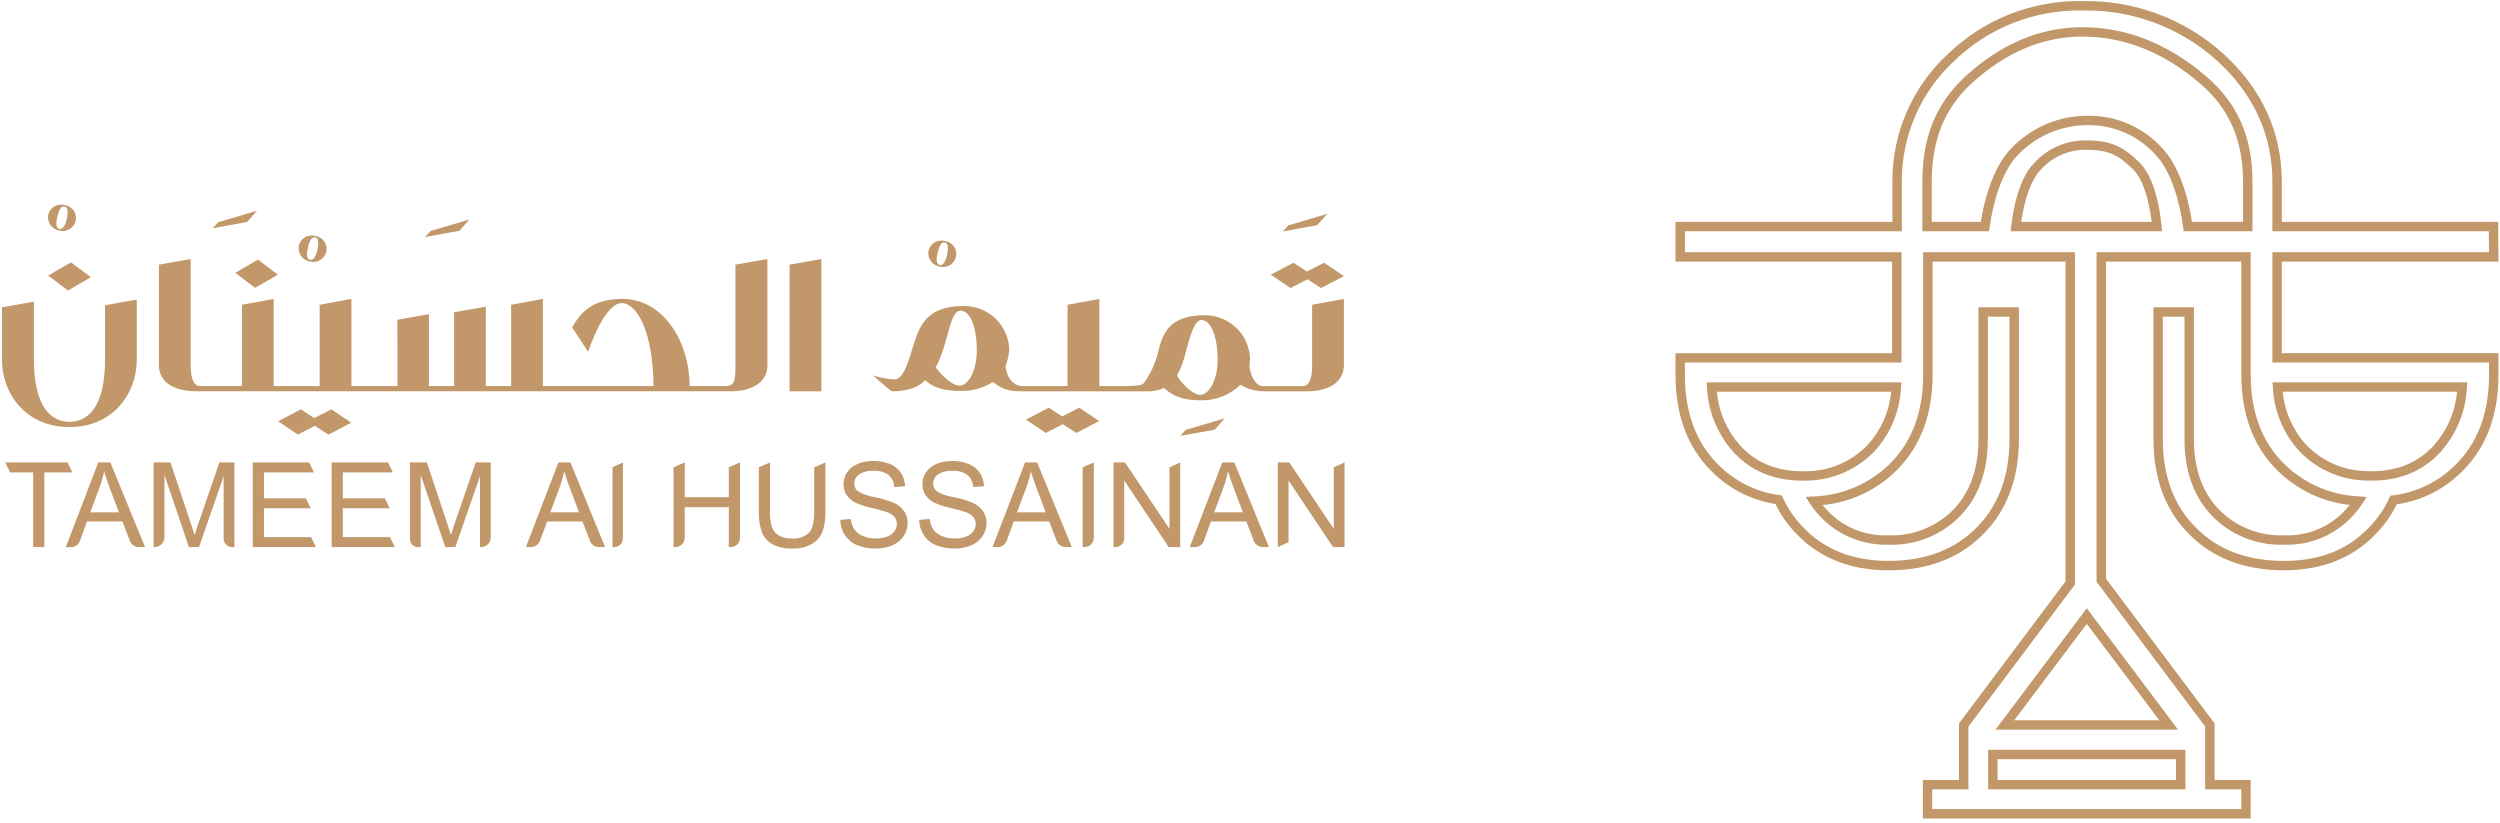 <svg width="422" height="139" viewBox="0 0 422 139" fill="none" xmlns="http://www.w3.org/2000/svg">
<path fill-rule="evenodd" clip-rule="evenodd" d="M379.92 138.154H324.58V131.648H330.68V122.113L348.66 98.138V44.155H326.22V63.292C326.22 69.945 324.2 75.337 320.22 79.32C316.854 82.708 312.405 84.807 307.65 85.25C307.83 85.468 308.02 85.684 308.21 85.896C309.526 87.38 311.158 88.551 312.985 89.323C314.812 90.096 316.788 90.45 318.77 90.36C320.829 90.438 322.882 90.079 324.793 89.308C326.704 88.537 328.431 87.371 329.86 85.886C332.58 82.996 333.96 79.034 333.96 74.112V51.864H340.79V74.112C340.79 80.77 338.77 86.163 334.8 90.14C330.82 94.204 325.42 96.267 318.77 96.267C312.36 96.267 307.14 94.201 303.25 90.127C301.798 88.65 300.598 86.945 299.7 85.078C295.492 84.419 291.618 82.391 288.68 79.307C284.79 75.338 282.82 69.947 282.82 63.292V59.618H319.39V44.155H282.82V37.455H319.44V30.736C319.404 26.664 320.225 22.629 321.85 18.895C323.474 15.161 325.866 11.81 328.87 9.06C334.936 3.222 343.072 0.031 351.49 0.189C360.255 0.008 368.758 3.174 375.27 9.043C381.84 15.027 385.17 22.324 385.17 30.736V37.455H421.69L421.74 44.155H385.17V59.614H421.61H421.74V63.288C421.74 69.943 419.76 75.333 415.87 79.31C412.863 82.461 408.882 84.507 404.57 85.121C403.671 86.97 402.479 88.661 401.04 90.129C397.15 94.197 391.93 96.263 385.52 96.263C378.86 96.263 373.47 94.2 369.49 90.129C365.52 86.153 363.5 80.76 363.5 74.108V51.864H370.33V74.112C370.33 79.037 371.71 82.998 374.44 85.885C375.866 87.372 377.59 88.539 379.5 89.311C381.41 90.082 383.462 90.44 385.52 90.36C387.499 90.451 389.474 90.097 391.299 89.326C393.125 88.555 394.755 87.386 396.07 85.904C396.27 85.685 396.47 85.46 396.65 85.227C391.985 84.733 387.633 82.644 384.33 79.313C380.36 75.338 378.34 69.945 378.34 63.292V44.155H355.49V97.678L356.38 98.865L373.82 122.113V131.648H379.92V138.154ZM326.16 136.568H378.34V133.234H372.23V122.642L353.9 98.206V42.568H379.92V63.292C379.92 69.509 381.79 74.524 385.46 78.199C388.849 81.58 393.378 83.573 398.16 83.789L399.5 83.889L398.76 85.01C398.312 85.702 397.807 86.355 397.25 86.962C395.781 88.604 393.968 89.901 391.941 90.762C389.913 91.623 387.721 92.026 385.52 91.943C383.246 92.027 380.98 91.627 378.872 90.77C376.763 89.913 374.861 88.618 373.29 86.971C370.27 83.781 368.74 79.453 368.74 74.109V53.45H365.08V74.112C365.08 80.328 366.95 85.344 370.62 89.018C374.29 92.778 379.3 94.681 385.52 94.681C391.56 94.681 396.26 92.833 399.89 89.031C401.312 87.589 402.472 85.912 403.32 84.073L403.5 83.679L403.93 83.618C408.046 83.116 411.861 81.206 414.73 78.212C418.33 74.535 420.15 69.518 420.15 63.292V61.2H383.58V42.568H420.14L420.11 39.038H383.58V30.733C383.58 22.786 380.43 15.883 374.21 10.216C367.986 4.614 359.862 1.595 351.49 1.772C343.483 1.618 335.741 4.651 329.97 10.204C327.124 12.808 324.858 15.982 323.318 19.518C321.778 23.055 320.998 26.876 321.03 30.733V39.038H284.41V42.568H320.98V61.2H284.41V63.291C284.41 69.517 286.23 74.534 289.82 78.204C292.622 81.139 296.339 83.034 300.36 83.577L300.78 83.641L300.96 84.032C301.799 85.885 302.961 87.575 304.39 89.022C307.98 92.779 312.81 94.68 318.77 94.68C324.98 94.68 330 92.78 333.67 89.023C337.34 85.348 339.2 80.333 339.2 74.111V53.45H335.55V74.112C335.55 79.452 334.02 83.78 331.01 86.974C329.437 88.62 327.533 89.915 325.423 90.772C323.313 91.629 321.046 92.029 318.77 91.946C316.154 92.021 313.563 91.424 311.245 90.21C308.927 88.997 306.959 87.208 305.53 85.016L304.81 83.886L306.15 83.796C311.015 83.637 315.64 81.639 319.09 78.205C322.77 74.524 324.63 69.505 324.63 63.292V42.568H350.25V98.668L332.27 122.643V133.235H326.16V136.569V136.568ZM368.9 133.234H335.6V126.568H368.9V133.234ZM337.19 131.648H367.31V128.154H337.19V131.648ZM367.66 123.171H336.83L352.25 102.671L367.66 123.171ZM340 121.585H364.49L352.25 105.307L350.09 108.175L340 121.585ZM400.37 81.127C400.25 81.127 400.13 81.127 400.01 81.118C397.795 81.157 395.596 80.737 393.552 79.884C391.507 79.032 389.661 77.766 388.13 76.165C385.431 73.203 383.851 69.392 383.66 65.39L383.6 64.534H416.48L416.41 65.388C416.237 69.363 414.713 73.16 412.09 76.151C410.413 78.059 408.26 79.488 405.85 80.291C404.08 80.861 402.23 81.143 400.37 81.127ZM385.33 66.12C385.634 69.456 387.021 72.601 389.28 75.074C390.67 76.52 392.345 77.663 394.198 78.431C396.052 79.198 398.044 79.573 400.05 79.532H400.1C400.19 79.538 400.28 79.538 400.37 79.538C402.06 79.554 403.741 79.299 405.35 78.782C407.497 78.064 409.416 76.789 410.91 75.088L410.92 75.081C413.122 72.579 414.465 69.438 414.75 66.117H385.33V66.12ZM304.25 81.127H304.19C302.22 81.146 300.262 80.828 298.4 80.185C296.107 79.369 294.061 77.978 292.46 76.145C289.839 73.155 288.315 69.361 288.14 65.388L288.08 64.534H320.96L320.89 65.39C320.7 69.39 319.123 73.2 316.43 76.163C314.86 77.796 312.965 79.082 310.867 79.937C308.769 80.792 306.515 81.198 304.25 81.127ZM289.81 66.12C290.095 69.441 291.437 72.582 293.64 75.084C295.068 76.721 296.893 77.963 298.94 78.69C300.628 79.272 302.404 79.56 304.19 79.541H304.25C306.3 79.621 308.344 79.264 310.246 78.493C312.147 77.723 313.863 76.557 315.28 75.073C317.533 72.596 318.92 69.454 319.23 66.12H289.81ZM380.22 39.038H368.61L368.52 38.347C367.99 34.303 366.53 29.007 363.99 26.27C362.555 24.64 360.786 23.338 358.804 22.45C356.822 21.562 354.672 21.11 352.5 21.124C350.253 21.106 348.027 21.555 345.963 22.443C343.899 23.331 342.042 24.639 340.51 26.283C337.9 29.014 336.39 34.308 335.85 38.35L335.75 39.038H324.49V30.733C324.49 23.093 326.82 17.409 331.81 12.846C337.81 7.368 344.43 4.591 351.49 4.591C358.93 4.591 365.95 7.363 372.34 12.829C377.71 17.422 380.22 23.111 380.22 30.729V39.034V39.038ZM370 37.452H378.63V30.733C378.63 23.61 376.3 18.304 371.3 14.033C365.21 8.819 358.54 6.175 351.49 6.175C344.84 6.175 338.58 8.813 332.88 14.016C328.24 18.256 326.08 23.568 326.08 30.731V37.45H334.37C335.18 32.183 337.03 27.631 339.37 25.18C341.047 23.38 343.081 21.948 345.341 20.976C347.602 20.005 350.04 19.514 352.5 19.536C354.89 19.517 357.257 20.012 359.439 20.987C361.622 21.963 363.569 23.396 365.15 25.189C367.42 27.642 369.21 32.19 370 37.452ZM364.97 39.038H339.39L339.5 38.153C339.83 35.295 340.77 30.112 343.38 27.509C344.526 26.243 345.938 25.246 347.515 24.589C349.091 23.932 350.794 23.632 352.5 23.709C356.61 23.709 358.81 25.101 361.22 27.509C363.72 30.009 364.59 35.26 364.88 38.165L364.97 39.038ZM341.18 37.452H363.2C362.86 34.683 362.03 30.57 360.1 28.63C357.89 26.421 356.1 25.299 352.5 25.299C351.003 25.223 349.507 25.482 348.123 26.059C346.739 26.635 345.501 27.514 344.5 28.63C342.96 30.174 341.76 33.361 341.18 37.452Z" fill="url(#paint0_linear_17_3)"/>
<path fill-rule="evenodd" clip-rule="evenodd" d="M71.73 40.013L72.68 38.989L79.24 37.049L77.55 38.954L71.73 40.013Z" fill="url(#paint1_linear_17_3)"/>
<path fill-rule="evenodd" clip-rule="evenodd" d="M199.22 73.583L200.17 72.56L206.73 70.619L205.04 72.525L199.22 73.583Z" fill="url(#paint2_linear_17_3)"/>
<path fill-rule="evenodd" clip-rule="evenodd" d="M10.01 38.924C10.297 39.003 10.597 39.023 10.893 38.984C11.188 38.944 11.472 38.846 11.729 38.695C11.985 38.543 12.209 38.342 12.386 38.103C12.563 37.863 12.69 37.59 12.76 37.301C12.832 37.006 12.841 36.699 12.788 36.4C12.735 36.101 12.62 35.816 12.45 35.564C12.281 35.312 12.061 35.097 11.804 34.935C11.548 34.772 11.26 34.664 10.96 34.619C10.668 34.533 10.362 34.507 10.06 34.543C9.758 34.579 9.466 34.676 9.203 34.828C8.939 34.979 8.709 35.183 8.527 35.426C8.344 35.669 8.212 35.947 8.14 36.242C8.083 36.541 8.086 36.849 8.15 37.147C8.213 37.445 8.335 37.727 8.51 37.977C8.684 38.227 8.907 38.44 9.164 38.602C9.422 38.765 9.709 38.874 10.01 38.924ZM9.69 36.56C9.94 35.325 10.36 34.725 10.93 34.866C11.42 34.937 11.53 35.713 11.28 36.948C11 38.148 10.57 38.748 10.05 38.641C9.48 38.535 9.38 37.8 9.69 36.56Z" fill="url(#paint3_linear_17_3)"/>
<path fill-rule="evenodd" clip-rule="evenodd" d="M8.13 46.505L11.48 49.045L15.33 46.787L11.98 44.287L8.13 46.505Z" fill="url(#paint4_linear_17_3)"/>
<path fill-rule="evenodd" clip-rule="evenodd" d="M17.73 60.724C17.73 68.91 14.69 71.203 11.73 71.203C8.77 71.203 5.73 68.91 5.73 60.724V50.915L0.33 51.868V60.724C0.33 66.263 4.18 72.085 11.73 72.085C19.24 72.085 23.09 66.263 23.09 60.724V50.562L17.73 51.515V60.724Z" fill="url(#paint5_linear_17_3)"/>
<path fill-rule="evenodd" clip-rule="evenodd" d="M43.39 35.567L36.83 37.508L35.88 38.531L41.7 37.472L43.39 35.567Z" fill="url(#paint6_linear_17_3)"/>
<path fill-rule="evenodd" clip-rule="evenodd" d="M43.06 48.587L46.91 46.364L43.55 43.823L39.71 46.046L43.06 48.587Z" fill="url(#paint7_linear_17_3)"/>
<path fill-rule="evenodd" clip-rule="evenodd" d="M52.31 44.137C52.598 44.216 52.899 44.236 53.194 44.197C53.49 44.158 53.775 44.06 54.033 43.908C54.29 43.757 54.514 43.556 54.693 43.316C54.871 43.077 54.999 42.804 55.07 42.514C55.14 42.219 55.148 41.912 55.094 41.614C55.04 41.315 54.925 41.031 54.756 40.779C54.587 40.528 54.368 40.313 54.112 40.15C53.856 39.987 53.57 39.879 53.27 39.832C52.977 39.745 52.67 39.719 52.368 39.754C52.065 39.79 51.772 39.886 51.508 40.038C51.243 40.19 51.012 40.393 50.828 40.637C50.645 40.88 50.513 41.159 50.44 41.455C50.384 41.754 50.388 42.061 50.452 42.359C50.516 42.656 50.639 42.938 50.813 43.188C50.987 43.438 51.209 43.65 51.466 43.813C51.723 43.976 52.01 44.086 52.31 44.137ZM52 41.773C52.24 40.538 52.67 39.938 53.23 40.079C53.73 40.15 53.83 40.926 53.58 42.161C53.3 43.361 52.88 43.961 52.35 43.854C51.78 43.749 51.68 43.008 52 41.773Z" fill="url(#paint8_linear_17_3)"/>
<path fill-rule="evenodd" clip-rule="evenodd" d="M53.04 70.577L50.79 69.095L46.94 71.106L50.29 73.364L53.15 71.882L55.44 73.364L59.29 71.353L55.94 69.095L53.04 70.577Z" fill="url(#paint9_linear_17_3)"/>
<path fill-rule="evenodd" clip-rule="evenodd" d="M124.14 61.641C124.14 63.829 124.14 65.17 122.55 65.17H116.41C116.41 57.795 112.07 50.457 105.02 50.457C99.94 50.457 97.99 52.785 96.58 55.257L99.27 59.385C100.71 55.185 102.9 51.164 104.91 51.164C107.56 51.164 110.24 56.064 110.31 65.172H91.64V50.457L86.28 51.444V65.17H82.01V51.762L76.65 52.715V65.17H72.41V53.032L67.05 53.985C67.09 54.867 67.09 55.114 67.09 65.17H59.32V50.457L53.96 51.444V65.17H46.2V50.457L40.84 51.444V65.17H33.82C32.65 65.17 32.19 63.829 32.19 61.641V43.718L26.83 44.67V61.641C26.83 64.416 29.2 65.956 32.76 66.041V66.05H123.29C127 66.05 129.54 64.497 129.54 61.639V43.718L124.14 44.67V61.641Z" fill="url(#paint10_linear_17_3)"/>
<path fill-rule="evenodd" clip-rule="evenodd" d="M133.28 66.052H138.64V43.718L133.28 44.67V66.052Z" fill="url(#paint11_linear_17_3)"/>
<path fill-rule="evenodd" clip-rule="evenodd" d="M158.6 45C158.888 45.079 159.189 45.1 159.485 45.06C159.781 45.021 160.066 44.923 160.323 44.772C160.58 44.62 160.805 44.419 160.983 44.179C161.161 43.94 161.289 43.667 161.36 43.377C161.43 43.082 161.438 42.776 161.384 42.477C161.33 42.179 161.215 41.895 161.046 41.643C160.877 41.391 160.657 41.177 160.402 41.014C160.146 40.851 159.86 40.743 159.56 40.696C159.268 40.609 158.961 40.583 158.658 40.618C158.355 40.654 158.062 40.75 157.798 40.902C157.533 41.054 157.302 41.257 157.119 41.501C156.935 41.745 156.803 42.023 156.73 42.319C156.674 42.618 156.678 42.925 156.742 43.223C156.806 43.52 156.929 43.802 157.103 44.052C157.277 44.301 157.499 44.514 157.756 44.676C158.013 44.839 158.3 44.949 158.6 45ZM158.29 42.636C158.53 41.401 158.96 40.802 159.52 40.943C160.02 41.013 160.12 41.79 159.87 43.024C159.59 44.224 159.17 44.824 158.64 44.718C158.07 44.615 157.97 43.874 158.29 42.639V42.636Z" fill="url(#paint12_linear_17_3)"/>
<path fill-rule="evenodd" clip-rule="evenodd" d="M179.29 70.3L177.03 68.818L173.18 70.829L176.53 73.087L179.39 71.605L181.69 73.087L185.53 71.076L182.18 68.818L179.29 70.3Z" fill="url(#paint13_linear_17_3)"/>
<path fill-rule="evenodd" clip-rule="evenodd" d="M224.04 36.1L217.48 38.04L216.53 39.063L222.35 38.005L224.04 36.1Z" fill="url(#paint14_linear_17_3)"/>
<path fill-rule="evenodd" clip-rule="evenodd" d="M221.49 61.641C221.49 63.829 221.03 65.099 220 65.17H213.16C211.99 65.17 211.11 63.546 210.9 61.782C210.961 61.373 210.998 60.961 211.01 60.547C210.942 58.567 210.103 56.691 208.672 55.321C207.241 53.95 205.332 53.192 203.35 53.209C197.18 53.209 196.19 56.49 195.45 59.595C194.983 61.456 194.154 63.206 193.01 64.746C192.55 65.205 190.22 65.134 190.15 65.17H185.57V50.457L180.2 51.444V65.17H172.69C170.89 65.17 169.9 63.546 169.72 61.818C170.088 60.919 170.305 59.965 170.36 58.995C170.297 56.988 169.44 55.089 167.977 53.713C166.515 52.337 164.567 51.597 162.56 51.656C156.21 51.656 155.12 55.29 154.09 58.607C153.21 61.465 152.44 64.041 150.95 64.041C149.7 63.979 148.464 63.742 147.28 63.335C147.46 63.335 148.87 64.852 150.53 66.052C153.71 66.052 155.22 65.134 156.18 64.182C157.27 65.17 158.89 65.982 161.82 65.982C163.862 66.104 165.89 65.572 167.61 64.465C168.855 65.549 170.471 66.112 172.12 66.036V66.053H193.12C194.276 66.14 195.435 65.946 196.5 65.488C197.6 66.546 199.26 67.57 202.47 67.57C203.739 67.627 205.006 67.425 206.194 66.976C207.382 66.527 208.466 65.841 209.38 64.959C210.597 65.686 211.992 66.06 213.41 66.04V66.053H220.6C224.31 66.053 226.85 64.5 226.85 61.642V50.457L221.49 51.444V61.644V61.641ZM161.96 65.099C160.66 65.099 158.79 63.194 157.94 61.999C160.2 57.941 160.2 52.437 162.17 52.437C163.97 52.508 164.89 55.719 164.89 59.176C164.89 62.453 163.51 65.1 161.96 65.1V65.099ZM202.57 66.651C201.37 66.651 199.19 64.534 198.69 63.37C199.364 62.115 199.862 60.774 200.17 59.383C200.88 56.702 201.62 54.02 202.82 54.02C204.58 54.091 205.54 57.266 205.54 60.72C205.54 64.005 204.16 66.651 202.57 66.651Z" fill="url(#paint15_linear_17_3)"/>
<path fill-rule="evenodd" clip-rule="evenodd" d="M220.71 47.14L222.97 48.622L226.85 46.611L223.5 44.352L220.6 45.834L218.34 44.352L214.5 46.364L217.85 48.622L220.71 47.14Z" fill="url(#paint16_linear_17_3)"/>
<path fill-rule="evenodd" clip-rule="evenodd" d="M5.6 92.35V79.745H1.71L0.89 78.058H11.4L12.22 79.745H7.49V92.35H5.6Z" fill="url(#paint17_linear_17_3)"/>
<path fill-rule="evenodd" clip-rule="evenodd" d="M11.11 92.35L16.59 78.058H18.63L24.48 92.35H23.41C23.091 92.35 22.78 92.254 22.518 92.073C22.255 91.892 22.054 91.636 21.94 91.339L20.66 88.022H14.68L13.49 91.322C13.379 91.623 13.179 91.883 12.916 92.067C12.653 92.251 12.341 92.351 12.02 92.353H11.11V92.35ZM15.23 86.481H20.07L18.58 82.523C18.13 81.323 17.79 80.333 17.57 79.559C17.385 80.488 17.128 81.4 16.8 82.289L15.23 86.481Z" fill="url(#paint18_linear_17_3)"/>
<path fill-rule="evenodd" clip-rule="evenodd" d="M25.93 92.35V78.058H28.78L32.16 88.178C32.48 89.12 32.7 89.825 32.85 90.293C33.01 89.773 33.26 89.01 33.61 88.002L37.03 78.058H39.57V92.35H39.17C38.793 92.349 38.432 92.198 38.166 91.931C37.9 91.664 37.75 91.303 37.75 90.926V80.388L33.6 92.35H31.89L27.76 80.183V90.683C27.759 91.125 27.582 91.548 27.269 91.86C26.956 92.172 26.532 92.347 26.09 92.347H25.93V92.35Z" fill="url(#paint19_linear_17_3)"/>
<path fill-rule="evenodd" clip-rule="evenodd" d="M42.66 92.35V78.058H52.18L53 79.745H44.56V84.122H51.64L52.46 85.799H44.56V90.664H52.51L53.33 92.35H42.66Z" fill="url(#paint20_linear_17_3)"/>
<path fill-rule="evenodd" clip-rule="evenodd" d="M55.98 92.35V78.058H65.5L66.32 79.745H57.87V84.122H64.96L65.78 85.799H57.87V90.664H65.83L66.65 92.35H55.98Z" fill="url(#paint21_linear_17_3)"/>
<path fill-rule="evenodd" clip-rule="evenodd" d="M69.2 90.984V78.058H72.05L75.43 88.178C75.74 89.12 75.97 89.825 76.11 90.293C76.28 89.773 76.53 89.01 76.87 88.002L80.3 78.058H82.84V90.715C82.841 91.148 82.669 91.563 82.364 91.87C82.058 92.176 81.643 92.349 81.21 92.35H81.02V80.388L76.86 92.35H75.16L71.02 80.183V92.35H70.57C70.39 92.35 70.212 92.316 70.046 92.247C69.88 92.179 69.729 92.078 69.601 91.951C69.474 91.825 69.373 91.674 69.304 91.508C69.235 91.342 69.2 91.164 69.2 90.984Z" fill="url(#paint22_linear_17_3)"/>
<path fill-rule="evenodd" clip-rule="evenodd" d="M88.77 92.35L94.26 78.058H96.29L102.14 92.35H101.08C100.759 92.351 100.446 92.255 100.181 92.074C99.917 91.892 99.714 91.635 99.6 91.335L98.32 88.022H92.35L91.18 91.232C91.062 91.559 90.846 91.842 90.562 92.042C90.277 92.242 89.938 92.35 89.59 92.35H88.77ZM92.89 86.481H97.74L96.25 82.523C95.79 81.323 95.45 80.335 95.23 79.559C95.045 80.488 94.787 81.4 94.46 82.289L92.89 86.481Z" fill="url(#paint23_linear_17_3)"/>
<path fill-rule="evenodd" clip-rule="evenodd" d="M103.39 92.35V78.878L105.15 78.058V90.886C105.149 91.275 104.994 91.647 104.718 91.922C104.442 92.197 104.069 92.35 103.68 92.35H103.39Z" fill="url(#paint24_linear_17_3)"/>
<path fill-rule="evenodd" clip-rule="evenodd" d="M113.7 92.35V78.878L115.59 78.058V83.927H123.02V78.878L124.91 78.058V90.8C124.909 91.211 124.746 91.605 124.455 91.895C124.165 92.186 123.771 92.35 123.36 92.351H123.02V85.614H115.59V90.749C115.59 91.173 115.421 91.58 115.121 91.88C114.821 92.18 114.414 92.349 113.99 92.349H113.7V92.35Z" fill="url(#paint25_linear_17_3)"/>
<path fill-rule="evenodd" clip-rule="evenodd" d="M137.44 78.878L139.33 78.058V86.315C139.374 87.476 139.208 88.636 138.84 89.738C138.501 90.603 137.881 91.329 137.08 91.8C136.063 92.372 134.906 92.647 133.74 92.594C132.606 92.639 131.479 92.401 130.46 91.902C129.633 91.472 128.985 90.763 128.63 89.902C128.225 88.752 128.042 87.537 128.09 86.319V78.882L129.98 78.062V86.31C129.935 87.237 130.05 88.165 130.32 89.054C130.547 89.631 130.968 90.112 131.51 90.414C132.147 90.75 132.86 90.915 133.58 90.892C134.113 90.945 134.652 90.889 135.163 90.726C135.674 90.563 136.146 90.298 136.55 89.946C137.14 89.316 137.44 88.104 137.44 86.31V78.882V78.878Z" fill="url(#paint26_linear_17_3)"/>
<path fill-rule="evenodd" clip-rule="evenodd" d="M141.83 87.758L143.62 87.602C143.671 88.228 143.873 88.832 144.21 89.362C144.574 89.863 145.073 90.249 145.65 90.474C146.343 90.765 147.089 90.909 147.84 90.898C148.491 90.91 149.139 90.801 149.75 90.576C150.237 90.407 150.664 90.101 150.98 89.694C151.245 89.341 151.388 88.911 151.39 88.47C151.398 88.045 151.26 87.631 151 87.295C150.654 86.903 150.208 86.611 149.71 86.452C148.876 86.174 148.028 85.94 147.17 85.752C146.219 85.561 145.293 85.262 144.41 84.86C143.792 84.558 143.265 84.099 142.88 83.529C142.547 82.996 142.374 82.378 142.38 81.75C142.378 81.03 142.59 80.326 142.99 79.727C143.429 79.077 144.057 78.578 144.79 78.299C145.622 77.964 146.513 77.799 147.41 77.811C148.368 77.792 149.32 77.966 150.21 78.323C150.972 78.623 151.625 79.148 152.08 79.829C152.521 80.499 152.763 81.279 152.78 82.081L150.97 82.218C150.949 81.828 150.851 81.446 150.681 81.095C150.511 80.744 150.272 80.429 149.98 80.171C149.255 79.659 148.375 79.414 147.49 79.478C146.61 79.404 145.73 79.626 144.99 80.107C144.747 80.279 144.549 80.506 144.412 80.769C144.274 81.033 144.202 81.326 144.2 81.623C144.195 81.862 144.242 82.1 144.339 82.319C144.435 82.538 144.579 82.734 144.76 82.891C145.631 83.421 146.601 83.768 147.61 83.909C148.688 84.119 149.746 84.424 150.77 84.821C151.51 85.126 152.15 85.631 152.62 86.278C153.016 86.881 153.221 87.589 153.21 88.311C153.207 89.076 152.981 89.823 152.56 90.461C152.098 91.155 151.445 91.7 150.68 92.031C149.815 92.415 148.876 92.606 147.93 92.591C146.82 92.625 145.714 92.433 144.68 92.026C143.838 91.678 143.121 91.086 142.62 90.326C142.12 89.562 141.846 88.671 141.83 87.758Z" fill="url(#paint27_linear_17_3)"/>
<path fill-rule="evenodd" clip-rule="evenodd" d="M155.15 87.758L156.94 87.602C156.991 88.228 157.193 88.832 157.53 89.362C157.888 89.865 158.385 90.251 158.96 90.474C159.656 90.766 160.405 90.91 161.16 90.898C161.811 90.91 162.459 90.801 163.07 90.576C163.557 90.407 163.984 90.101 164.3 89.694C164.565 89.341 164.709 88.911 164.71 88.47C164.718 88.045 164.58 87.631 164.32 87.295C163.974 86.903 163.528 86.611 163.03 86.452C162.193 86.173 161.342 85.939 160.48 85.752C159.532 85.56 158.61 85.26 157.73 84.86C157.109 84.563 156.58 84.103 156.2 83.529C155.867 82.996 155.694 82.378 155.7 81.75C155.698 81.03 155.91 80.326 156.31 79.727C156.749 79.077 157.377 78.578 158.11 78.299C158.943 77.964 159.833 77.799 160.73 77.811C161.688 77.792 162.64 77.966 163.53 78.323C164.291 78.625 164.942 79.15 165.4 79.829C165.836 80.501 166.078 81.28 166.1 82.081L164.29 82.218C164.269 81.828 164.17 81.446 164 81.095C163.831 80.744 163.593 80.429 163.3 80.171C162.574 79.66 161.695 79.416 160.81 79.478C159.93 79.404 159.05 79.626 158.31 80.107C158.068 80.279 157.869 80.506 157.732 80.769C157.595 81.033 157.522 81.326 157.52 81.623C157.515 81.862 157.562 82.1 157.659 82.319C157.755 82.538 157.899 82.734 158.08 82.891C158.951 83.421 159.92 83.768 160.93 83.909C162.008 84.119 163.066 84.424 164.09 84.821C164.827 85.126 165.464 85.631 165.93 86.278C166.333 86.878 166.543 87.588 166.53 88.311C166.527 89.076 166.301 89.823 165.88 90.461C165.416 91.153 164.764 91.698 164 92.031C163.131 92.415 162.19 92.606 161.24 92.591C160.13 92.623 159.024 92.431 157.99 92.026C157.151 91.678 156.437 91.086 155.94 90.326C155.439 89.562 155.165 88.671 155.15 87.758Z" fill="url(#paint28_linear_17_3)"/>
<path fill-rule="evenodd" clip-rule="evenodd" d="M167.54 92.35L173.03 78.058H175.07L180.92 92.35H179.89C179.559 92.351 179.236 92.252 178.962 92.065C178.689 91.878 178.479 91.613 178.36 91.304L177.1 88.022H171.12L169.95 91.245C169.833 91.568 169.62 91.847 169.339 92.045C169.058 92.243 168.723 92.349 168.38 92.35H167.54ZM171.67 86.481H176.51L175.02 82.523C174.57 81.323 174.23 80.333 174.01 79.559C173.82 80.487 173.563 81.399 173.24 82.289L171.67 86.481Z" fill="url(#paint29_linear_17_3)"/>
<path fill-rule="evenodd" clip-rule="evenodd" d="M182.75 92.35V78.878L184.64 78.058V90.758C184.64 90.967 184.599 91.173 184.519 91.366C184.439 91.559 184.322 91.734 184.175 91.882C184.027 92.03 183.851 92.147 183.658 92.227C183.465 92.306 183.259 92.347 183.05 92.347H182.75V92.35Z" fill="url(#paint30_linear_17_3)"/>
<path fill-rule="evenodd" clip-rule="evenodd" d="M187.96 92.35V78.058H189.9L197.41 89.279V78.879L199.22 78.059V92.35H197.28L189.77 81.119V90.858C189.77 91.253 189.613 91.632 189.333 91.912C189.054 92.192 188.675 92.349 188.28 92.35H187.96Z" fill="url(#paint31_linear_17_3)"/>
<path fill-rule="evenodd" clip-rule="evenodd" d="M200.83 92.35L206.32 78.058H208.35L214.2 92.35H213.19C212.854 92.35 212.527 92.248 212.25 92.058C211.973 91.868 211.761 91.599 211.64 91.286L210.38 88.022H204.41L203.21 91.309C203.101 91.614 202.9 91.877 202.635 92.064C202.37 92.25 202.054 92.35 201.73 92.35H200.83ZM204.95 86.481H209.8L208.31 82.523C207.85 81.323 207.51 80.335 207.29 79.559C207.105 80.488 206.848 81.4 206.52 82.289L204.95 86.481Z" fill="url(#paint32_linear_17_3)"/>
<path fill-rule="evenodd" clip-rule="evenodd" d="M215.69 92.35V78.058H217.64L225.14 89.279V78.879L226.96 78.059V92.35H225.02L217.51 81.119V91.53L215.69 92.35Z" fill="url(#paint33_linear_17_3)"/>
<defs>
<linearGradient id="paint0_linear_17_3" x1="559966" y1="32171.5" x2="579267" y2="32171.5" gradientUnits="userSpaceOnUse">
<stop offset="1" stop-color="#C2986A"/>
</linearGradient>
<linearGradient id="paint1_linear_17_3" x1="28799.4" y1="638.834" x2="28747.7" y2="621.439" gradientUnits="userSpaceOnUse">
<stop offset="1" stop-color="#C2986A"/>
</linearGradient>
<linearGradient id="paint2_linear_17_3" x1="29884.2" y1="771.92" x2="29832.7" y2="754.609" gradientUnits="userSpaceOnUse">
<stop offset="1" stop-color="#C2986A"/>
</linearGradient>
<linearGradient id="paint3_linear_17_3" x1="17759" y1="934.512" x2="17736.7" y2="931.394" gradientUnits="userSpaceOnUse">
<stop offset="1" stop-color="#C2986A"/>
</linearGradient>
<linearGradient id="paint4_linear_17_3" x1="27090.3" y1="1048.86" x2="27039.7" y2="1038.69" gradientUnits="userSpaceOnUse">
<stop offset="1" stop-color="#C2986A"/>
</linearGradient>
<linearGradient id="paint5_linear_17_3" x1="85784.9" y1="4932.78" x2="85268.1" y2="4860.29" gradientUnits="userSpaceOnUse">
<stop offset="1" stop-color="#C2986A"/>
</linearGradient>
<linearGradient id="paint6_linear_17_3" x1="28494.4" y1="632.95" x2="28442.7" y2="615.57" gradientUnits="userSpaceOnUse">
<stop offset="1" stop-color="#C2986A"/>
</linearGradient>
<linearGradient id="paint7_linear_17_3" x1="27348.5" y1="1047.5" x2="27297.8" y2="1037.35" gradientUnits="userSpaceOnUse">
<stop offset="1" stop-color="#C2986A"/>
</linearGradient>
<linearGradient id="paint8_linear_17_3" x1="18025.6" y1="963.43" x2="18003.2" y2="960.295" gradientUnits="userSpaceOnUse">
<stop offset="1" stop-color="#C2986A"/>
</linearGradient>
<linearGradient id="paint9_linear_17_3" x1="47042.5" y1="1076.8" x2="46907.3" y2="1024.93" gradientUnits="userSpaceOnUse">
<stop offset="1" stop-color="#C2986A"/>
</linearGradient>
<linearGradient id="paint10_linear_17_3" x1="398082" y1="5084.14" x2="390262" y2="311.377" gradientUnits="userSpaceOnUse">
<stop offset="1" stop-color="#C2986A"/>
</linearGradient>
<linearGradient id="paint11_linear_17_3" x1="20954.5" y1="4940.38" x2="20925.2" y2="4939.45" gradientUnits="userSpaceOnUse">
<stop offset="1" stop-color="#C2986A"/>
</linearGradient>
<linearGradient id="paint12_linear_17_3" x1="18633.3" y1="967.909" x2="18611" y2="964.789" gradientUnits="userSpaceOnUse">
<stop offset="1" stop-color="#C2986A"/>
</linearGradient>
<linearGradient id="paint13_linear_17_3" x1="48728" y1="1075.33" x2="48592.8" y2="1023.43" gradientUnits="userSpaceOnUse">
<stop offset="1" stop-color="#C2986A"/>
</linearGradient>
<linearGradient id="paint14_linear_17_3" x1="30031.5" y1="634.851" x2="29980" y2="617.521" gradientUnits="userSpaceOnUse">
<stop offset="1" stop-color="#C2986A"/>
</linearGradient>
<linearGradient id="paint15_linear_17_3" x1="316266" y1="3959.41" x2="311599" y2="1081.35" gradientUnits="userSpaceOnUse">
<stop offset="1" stop-color="#C2986A"/>
</linearGradient>
<linearGradient id="paint16_linear_17_3" x1="49279.5" y1="946.613" x2="49144.3" y2="894.746" gradientUnits="userSpaceOnUse">
<stop offset="1" stop-color="#C2986A"/>
</linearGradient>
<linearGradient id="paint17_linear_17_3" x1="42581.8" y1="3644.69" x2="42453.1" y2="3638.37" gradientUnits="userSpaceOnUse">
<stop offset="1" stop-color="#C2986A"/>
</linearGradient>
<linearGradient id="paint18_linear_17_3" x1="50421.8" y1="3646.33" x2="50242.8" y2="3635.97" gradientUnits="userSpaceOnUse">
<stop offset="1" stop-color="#C2986A"/>
</linearGradient>
<linearGradient id="paint19_linear_17_3" x1="51661.5" y1="3645.7" x2="51475.6" y2="3634.71" gradientUnits="userSpaceOnUse">
<stop offset="1" stop-color="#C2986A"/>
</linearGradient>
<linearGradient id="paint20_linear_17_3" x1="40582.2" y1="3644.4" x2="40468.1" y2="3639.12" gradientUnits="userSpaceOnUse">
<stop offset="1" stop-color="#C2986A"/>
</linearGradient>
<linearGradient id="paint21_linear_17_3" x1="40736.8" y1="3644.4" x2="40622.5" y2="3639.12" gradientUnits="userSpaceOnUse">
<stop offset="1" stop-color="#C2986A"/>
</linearGradient>
<linearGradient id="paint22_linear_17_3" x1="52295.1" y1="3645.72" x2="52108.9" y2="3634.7" gradientUnits="userSpaceOnUse">
<stop offset="1" stop-color="#C2986A"/>
</linearGradient>
<linearGradient id="paint23_linear_17_3" x1="51538.2" y1="3645.59" x2="51359.2" y2="3635.23" gradientUnits="userSpaceOnUse">
<stop offset="1" stop-color="#C2986A"/>
</linearGradient>
<linearGradient id="paint24_linear_17_3" x1="6881.47" y1="3640.44" x2="6878.38" y2="3640.42" gradientUnits="userSpaceOnUse">
<stop offset="1" stop-color="#C2986A"/>
</linearGradient>
<linearGradient id="paint25_linear_17_3" x1="43506.4" y1="3644.88" x2="43380.5" y2="3638.77" gradientUnits="userSpaceOnUse">
<stop offset="1" stop-color="#C2986A"/>
</linearGradient>
<linearGradient id="paint26_linear_17_3" x1="43855.4" y1="3708.94" x2="43728.6" y2="3702.87" gradientUnits="userSpaceOnUse">
<stop offset="1" stop-color="#C2986A"/>
</linearGradient>
<linearGradient id="paint27_linear_17_3" x1="44516.3" y1="3767.51" x2="44386.6" y2="3761.34" gradientUnits="userSpaceOnUse">
<stop offset="1" stop-color="#C2986A"/>
</linearGradient>
<linearGradient id="paint28_linear_17_3" x1="44682.4" y1="3767.42" x2="44552.8" y2="3761.24" gradientUnits="userSpaceOnUse">
<stop offset="1" stop-color="#C2986A"/>
</linearGradient>
<linearGradient id="paint29_linear_17_3" x1="52709.1" y1="3645.59" x2="52530" y2="3635.21" gradientUnits="userSpaceOnUse">
<stop offset="1" stop-color="#C2986A"/>
</linearGradient>
<linearGradient id="paint30_linear_17_3" x1="7611.28" y1="3640.51" x2="7607.65" y2="3640.48" gradientUnits="userSpaceOnUse">
<stop offset="1" stop-color="#C2986A"/>
</linearGradient>
<linearGradient id="paint31_linear_17_3" x1="44611.2" y1="3644.64" x2="44484.3" y2="3638.46" gradientUnits="userSpaceOnUse">
<stop offset="1" stop-color="#C2986A"/>
</linearGradient>
<linearGradient id="paint32_linear_17_3" x1="53148.5" y1="3645.6" x2="52969.1" y2="3635.21" gradientUnits="userSpaceOnUse">
<stop offset="1" stop-color="#C2986A"/>
</linearGradient>
<linearGradient id="paint33_linear_17_3" x1="44991.1" y1="3644.66" x2="44863.8" y2="3638.44" gradientUnits="userSpaceOnUse">
<stop offset="1" stop-color="#C2986A"/>
</linearGradient>
</defs>
</svg>
